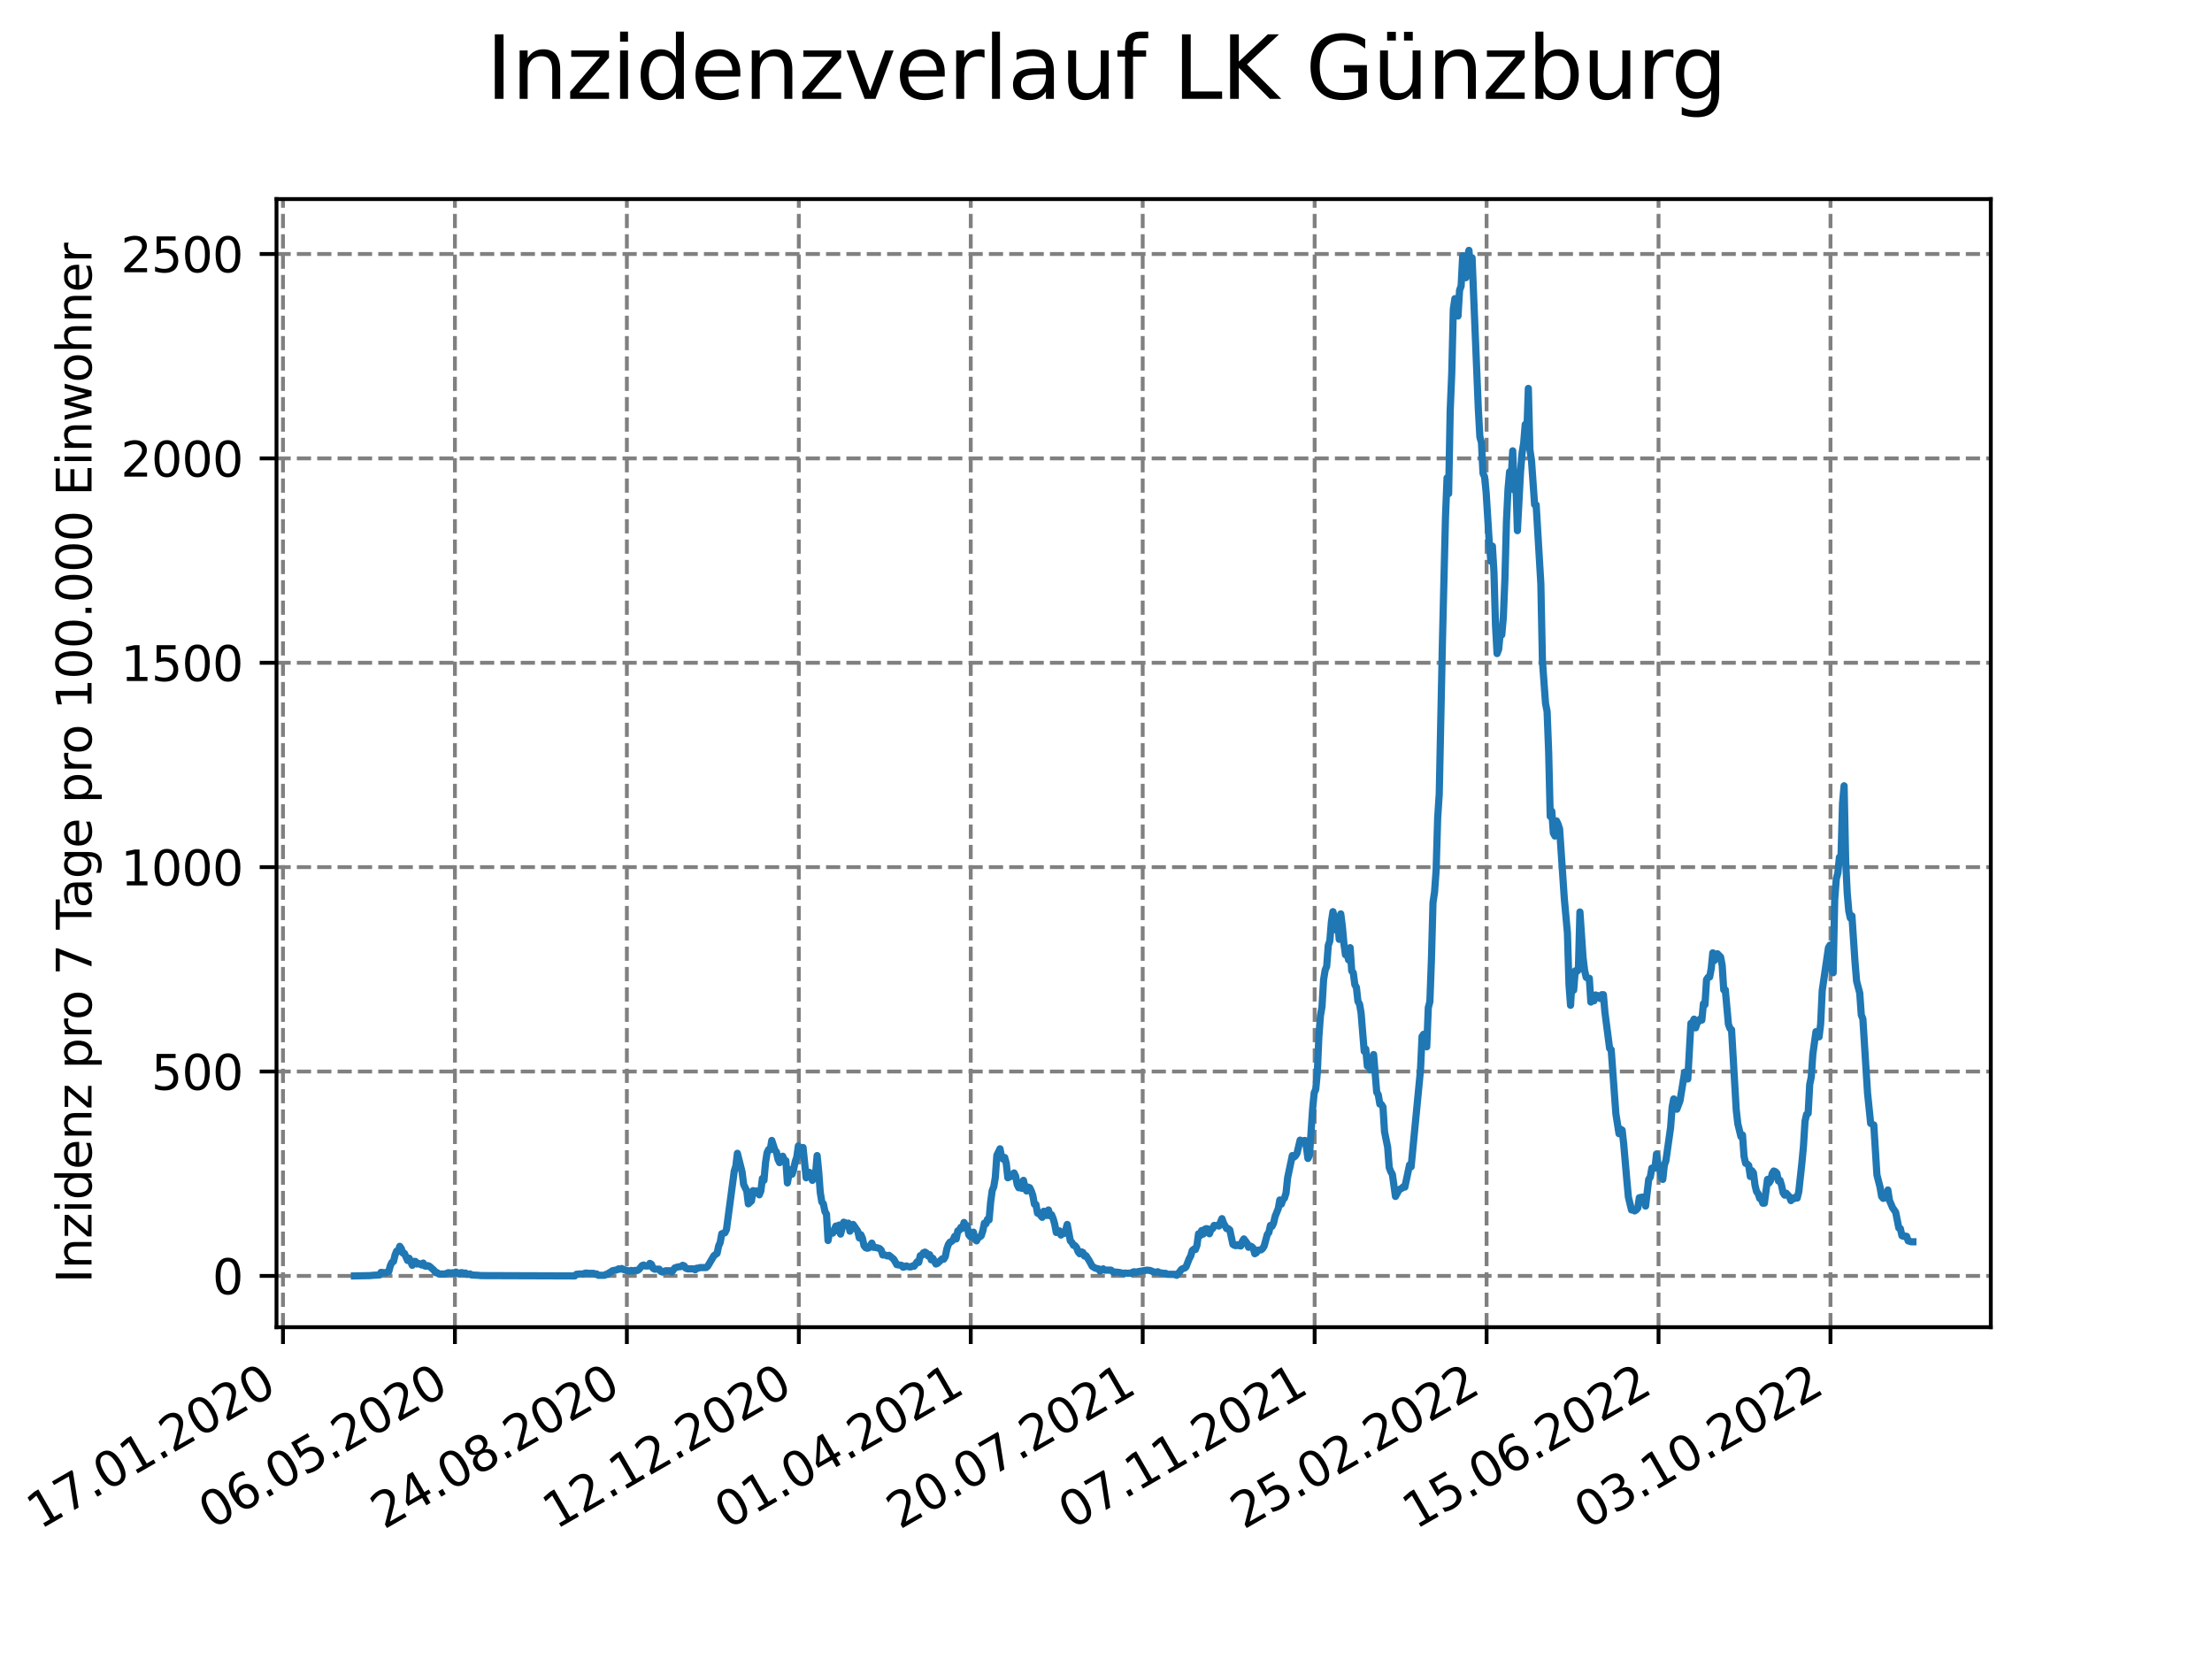 <?xml version="1.0" encoding="utf-8" standalone="no"?>
<!DOCTYPE svg PUBLIC "-//W3C//DTD SVG 1.1//EN"
  "http://www.w3.org/Graphics/SVG/1.1/DTD/svg11.dtd">
<svg xmlns:xlink="http://www.w3.org/1999/xlink" width="460.8pt" height="345.6pt" viewBox="0 0 460.8 345.6" xmlns="http://www.w3.org/2000/svg" version="1.1">
 <defs>
  <style type="text/css">*{stroke-linejoin: round; stroke-linecap: butt}</style>
 </defs>
 <g id="figure_1">
  <g id="patch_1">
   <path d="M 0 345.6 
L 460.8 345.6 
L 460.8 0 
L 0 0 
z
" style="fill: #ffffff"/>
  </g>
  <g id="axes_1">
   <g id="patch_2">
    <path d="M 57.6 276.48 
L 414.72 276.48 
L 414.72 41.472 
L 57.6 41.472 
z
" style="fill: #ffffff"/>
   </g>
   <g id="matplotlib.axis_1">
    <g id="xtick_1">
     <g id="line2d_1">
      <path d="M 58.949 276.48 
L 58.949 41.472 
" clip-path="url(#p189d5bb716)" style="fill: none; stroke-dasharray: 2.96,1.28; stroke-dashoffset: 0; stroke: #808080; stroke-width: 0.8"/>
     </g>
     <g id="line2d_2">
      <defs>
       <path id="mabb076b94f" d="M 0 0 
L 0 3.5 
" style="stroke: #000000; stroke-width: 0.8"/>
      </defs>
      <g>
       <use xlink:href="#mabb076b94f" x="58.949" y="276.48" style="stroke: #000000; stroke-width: 0.8"/>
      </g>
     </g>
     <g id="text_1">
      <!-- 17.01.2020 -->
      <g transform="translate(8.323 318.689) rotate(-30) scale(0.1 -0.1)">
       <defs>
        <path id="DejaVuSans-31" d="M 794 531 
L 1825 531 
L 1825 4091 
L 703 3866 
L 703 4441 
L 1819 4666 
L 2450 4666 
L 2450 531 
L 3481 531 
L 3481 0 
L 794 0 
L 794 531 
z
" transform="scale(0.016)"/>
        <path id="DejaVuSans-37" d="M 525 4666 
L 3525 4666 
L 3525 4397 
L 1831 0 
L 1172 0 
L 2766 4134 
L 525 4134 
L 525 4666 
z
" transform="scale(0.016)"/>
        <path id="DejaVuSans-2e" d="M 684 794 
L 1344 794 
L 1344 0 
L 684 0 
L 684 794 
z
" transform="scale(0.016)"/>
        <path id="DejaVuSans-30" d="M 2034 4250 
Q 1547 4250 1301 3770 
Q 1056 3291 1056 2328 
Q 1056 1369 1301 889 
Q 1547 409 2034 409 
Q 2525 409 2770 889 
Q 3016 1369 3016 2328 
Q 3016 3291 2770 3770 
Q 2525 4250 2034 4250 
z
M 2034 4750 
Q 2819 4750 3233 4129 
Q 3647 3509 3647 2328 
Q 3647 1150 3233 529 
Q 2819 -91 2034 -91 
Q 1250 -91 836 529 
Q 422 1150 422 2328 
Q 422 3509 836 4129 
Q 1250 4750 2034 4750 
z
" transform="scale(0.016)"/>
        <path id="DejaVuSans-32" d="M 1228 531 
L 3431 531 
L 3431 0 
L 469 0 
L 469 531 
Q 828 903 1448 1529 
Q 2069 2156 2228 2338 
Q 2531 2678 2651 2914 
Q 2772 3150 2772 3378 
Q 2772 3750 2511 3984 
Q 2250 4219 1831 4219 
Q 1534 4219 1204 4116 
Q 875 4013 500 3803 
L 500 4441 
Q 881 4594 1212 4672 
Q 1544 4750 1819 4750 
Q 2544 4750 2975 4387 
Q 3406 4025 3406 3419 
Q 3406 3131 3298 2873 
Q 3191 2616 2906 2266 
Q 2828 2175 2409 1742 
Q 1991 1309 1228 531 
z
" transform="scale(0.016)"/>
       </defs>
       <use xlink:href="#DejaVuSans-31"/>
       <use xlink:href="#DejaVuSans-37" x="63.623"/>
       <use xlink:href="#DejaVuSans-2e" x="127.246"/>
       <use xlink:href="#DejaVuSans-30" x="159.033"/>
       <use xlink:href="#DejaVuSans-31" x="222.656"/>
       <use xlink:href="#DejaVuSans-2e" x="286.279"/>
       <use xlink:href="#DejaVuSans-32" x="318.066"/>
       <use xlink:href="#DejaVuSans-30" x="381.689"/>
       <use xlink:href="#DejaVuSans-32" x="445.312"/>
       <use xlink:href="#DejaVuSans-30" x="508.936"/>
      </g>
     </g>
    </g>
    <g id="xtick_2">
     <g id="line2d_3">
      <path d="M 94.768 276.48 
L 94.768 41.472 
" clip-path="url(#p189d5bb716)" style="fill: none; stroke-dasharray: 2.96,1.28; stroke-dashoffset: 0; stroke: #808080; stroke-width: 0.8"/>
     </g>
     <g id="line2d_4">
      <g>
       <use xlink:href="#mabb076b94f" x="94.768" y="276.48" style="stroke: #000000; stroke-width: 0.8"/>
      </g>
     </g>
     <g id="text_2">
      <!-- 06.05.2020 -->
      <g transform="translate(44.143 318.689) rotate(-30) scale(0.1 -0.1)">
       <defs>
        <path id="DejaVuSans-36" d="M 2113 2584 
Q 1688 2584 1439 2293 
Q 1191 2003 1191 1497 
Q 1191 994 1439 701 
Q 1688 409 2113 409 
Q 2538 409 2786 701 
Q 3034 994 3034 1497 
Q 3034 2003 2786 2293 
Q 2538 2584 2113 2584 
z
M 3366 4563 
L 3366 3988 
Q 3128 4100 2886 4159 
Q 2644 4219 2406 4219 
Q 1781 4219 1451 3797 
Q 1122 3375 1075 2522 
Q 1259 2794 1537 2939 
Q 1816 3084 2150 3084 
Q 2853 3084 3261 2657 
Q 3669 2231 3669 1497 
Q 3669 778 3244 343 
Q 2819 -91 2113 -91 
Q 1303 -91 875 529 
Q 447 1150 447 2328 
Q 447 3434 972 4092 
Q 1497 4750 2381 4750 
Q 2619 4750 2861 4703 
Q 3103 4656 3366 4563 
z
" transform="scale(0.016)"/>
        <path id="DejaVuSans-35" d="M 691 4666 
L 3169 4666 
L 3169 4134 
L 1269 4134 
L 1269 2991 
Q 1406 3038 1543 3061 
Q 1681 3084 1819 3084 
Q 2600 3084 3056 2656 
Q 3513 2228 3513 1497 
Q 3513 744 3044 326 
Q 2575 -91 1722 -91 
Q 1428 -91 1123 -41 
Q 819 9 494 109 
L 494 744 
Q 775 591 1075 516 
Q 1375 441 1709 441 
Q 2250 441 2565 725 
Q 2881 1009 2881 1497 
Q 2881 1984 2565 2268 
Q 2250 2553 1709 2553 
Q 1456 2553 1204 2497 
Q 953 2441 691 2322 
L 691 4666 
z
" transform="scale(0.016)"/>
       </defs>
       <use xlink:href="#DejaVuSans-30"/>
       <use xlink:href="#DejaVuSans-36" x="63.623"/>
       <use xlink:href="#DejaVuSans-2e" x="127.246"/>
       <use xlink:href="#DejaVuSans-30" x="159.033"/>
       <use xlink:href="#DejaVuSans-35" x="222.656"/>
       <use xlink:href="#DejaVuSans-2e" x="286.279"/>
       <use xlink:href="#DejaVuSans-32" x="318.066"/>
       <use xlink:href="#DejaVuSans-30" x="381.689"/>
       <use xlink:href="#DejaVuSans-32" x="445.312"/>
       <use xlink:href="#DejaVuSans-30" x="508.936"/>
      </g>
     </g>
    </g>
    <g id="xtick_3">
     <g id="line2d_5">
      <path d="M 130.588 276.48 
L 130.588 41.472 
" clip-path="url(#p189d5bb716)" style="fill: none; stroke-dasharray: 2.96,1.28; stroke-dashoffset: 0; stroke: #808080; stroke-width: 0.8"/>
     </g>
     <g id="line2d_6">
      <g>
       <use xlink:href="#mabb076b94f" x="130.588" y="276.48" style="stroke: #000000; stroke-width: 0.8"/>
      </g>
     </g>
     <g id="text_3">
      <!-- 24.08.2020 -->
      <g transform="translate(79.962 318.689) rotate(-30) scale(0.1 -0.1)">
       <defs>
        <path id="DejaVuSans-34" d="M 2419 4116 
L 825 1625 
L 2419 1625 
L 2419 4116 
z
M 2253 4666 
L 3047 4666 
L 3047 1625 
L 3713 1625 
L 3713 1100 
L 3047 1100 
L 3047 0 
L 2419 0 
L 2419 1100 
L 313 1100 
L 313 1709 
L 2253 4666 
z
" transform="scale(0.016)"/>
        <path id="DejaVuSans-38" d="M 2034 2216 
Q 1584 2216 1326 1975 
Q 1069 1734 1069 1313 
Q 1069 891 1326 650 
Q 1584 409 2034 409 
Q 2484 409 2743 651 
Q 3003 894 3003 1313 
Q 3003 1734 2745 1975 
Q 2488 2216 2034 2216 
z
M 1403 2484 
Q 997 2584 770 2862 
Q 544 3141 544 3541 
Q 544 4100 942 4425 
Q 1341 4750 2034 4750 
Q 2731 4750 3128 4425 
Q 3525 4100 3525 3541 
Q 3525 3141 3298 2862 
Q 3072 2584 2669 2484 
Q 3125 2378 3379 2068 
Q 3634 1759 3634 1313 
Q 3634 634 3220 271 
Q 2806 -91 2034 -91 
Q 1263 -91 848 271 
Q 434 634 434 1313 
Q 434 1759 690 2068 
Q 947 2378 1403 2484 
z
M 1172 3481 
Q 1172 3119 1398 2916 
Q 1625 2713 2034 2713 
Q 2441 2713 2670 2916 
Q 2900 3119 2900 3481 
Q 2900 3844 2670 4047 
Q 2441 4250 2034 4250 
Q 1625 4250 1398 4047 
Q 1172 3844 1172 3481 
z
" transform="scale(0.016)"/>
       </defs>
       <use xlink:href="#DejaVuSans-32"/>
       <use xlink:href="#DejaVuSans-34" x="63.623"/>
       <use xlink:href="#DejaVuSans-2e" x="127.246"/>
       <use xlink:href="#DejaVuSans-30" x="159.033"/>
       <use xlink:href="#DejaVuSans-38" x="222.656"/>
       <use xlink:href="#DejaVuSans-2e" x="286.279"/>
       <use xlink:href="#DejaVuSans-32" x="318.066"/>
       <use xlink:href="#DejaVuSans-30" x="381.689"/>
       <use xlink:href="#DejaVuSans-32" x="445.312"/>
       <use xlink:href="#DejaVuSans-30" x="508.936"/>
      </g>
     </g>
    </g>
    <g id="xtick_4">
     <g id="line2d_7">
      <path d="M 166.407 276.48 
L 166.407 41.472 
" clip-path="url(#p189d5bb716)" style="fill: none; stroke-dasharray: 2.96,1.28; stroke-dashoffset: 0; stroke: #808080; stroke-width: 0.8"/>
     </g>
     <g id="line2d_8">
      <g>
       <use xlink:href="#mabb076b94f" x="166.407" y="276.48" style="stroke: #000000; stroke-width: 0.8"/>
      </g>
     </g>
     <g id="text_4">
      <!-- 12.12.2020 -->
      <g transform="translate(115.782 318.689) rotate(-30) scale(0.1 -0.1)">
       <use xlink:href="#DejaVuSans-31"/>
       <use xlink:href="#DejaVuSans-32" x="63.623"/>
       <use xlink:href="#DejaVuSans-2e" x="127.246"/>
       <use xlink:href="#DejaVuSans-31" x="159.033"/>
       <use xlink:href="#DejaVuSans-32" x="222.656"/>
       <use xlink:href="#DejaVuSans-2e" x="286.279"/>
       <use xlink:href="#DejaVuSans-32" x="318.066"/>
       <use xlink:href="#DejaVuSans-30" x="381.689"/>
       <use xlink:href="#DejaVuSans-32" x="445.312"/>
       <use xlink:href="#DejaVuSans-30" x="508.936"/>
      </g>
     </g>
    </g>
    <g id="xtick_5">
     <g id="line2d_9">
      <path d="M 202.226 276.48 
L 202.226 41.472 
" clip-path="url(#p189d5bb716)" style="fill: none; stroke-dasharray: 2.96,1.28; stroke-dashoffset: 0; stroke: #808080; stroke-width: 0.8"/>
     </g>
     <g id="line2d_10">
      <g>
       <use xlink:href="#mabb076b94f" x="202.226" y="276.48" style="stroke: #000000; stroke-width: 0.8"/>
      </g>
     </g>
     <g id="text_5">
      <!-- 01.04.2021 -->
      <g transform="translate(151.601 318.689) rotate(-30) scale(0.1 -0.1)">
       <use xlink:href="#DejaVuSans-30"/>
       <use xlink:href="#DejaVuSans-31" x="63.623"/>
       <use xlink:href="#DejaVuSans-2e" x="127.246"/>
       <use xlink:href="#DejaVuSans-30" x="159.033"/>
       <use xlink:href="#DejaVuSans-34" x="222.656"/>
       <use xlink:href="#DejaVuSans-2e" x="286.279"/>
       <use xlink:href="#DejaVuSans-32" x="318.066"/>
       <use xlink:href="#DejaVuSans-30" x="381.689"/>
       <use xlink:href="#DejaVuSans-32" x="445.312"/>
       <use xlink:href="#DejaVuSans-31" x="508.936"/>
      </g>
     </g>
    </g>
    <g id="xtick_6">
     <g id="line2d_11">
      <path d="M 238.046 276.48 
L 238.046 41.472 
" clip-path="url(#p189d5bb716)" style="fill: none; stroke-dasharray: 2.96,1.28; stroke-dashoffset: 0; stroke: #808080; stroke-width: 0.8"/>
     </g>
     <g id="line2d_12">
      <g>
       <use xlink:href="#mabb076b94f" x="238.046" y="276.48" style="stroke: #000000; stroke-width: 0.8"/>
      </g>
     </g>
     <g id="text_6">
      <!-- 20.07.2021 -->
      <g transform="translate(187.421 318.689) rotate(-30) scale(0.1 -0.1)">
       <use xlink:href="#DejaVuSans-32"/>
       <use xlink:href="#DejaVuSans-30" x="63.623"/>
       <use xlink:href="#DejaVuSans-2e" x="127.246"/>
       <use xlink:href="#DejaVuSans-30" x="159.033"/>
       <use xlink:href="#DejaVuSans-37" x="222.656"/>
       <use xlink:href="#DejaVuSans-2e" x="286.279"/>
       <use xlink:href="#DejaVuSans-32" x="318.066"/>
       <use xlink:href="#DejaVuSans-30" x="381.689"/>
       <use xlink:href="#DejaVuSans-32" x="445.312"/>
       <use xlink:href="#DejaVuSans-31" x="508.936"/>
      </g>
     </g>
    </g>
    <g id="xtick_7">
     <g id="line2d_13">
      <path d="M 273.865 276.48 
L 273.865 41.472 
" clip-path="url(#p189d5bb716)" style="fill: none; stroke-dasharray: 2.96,1.28; stroke-dashoffset: 0; stroke: #808080; stroke-width: 0.8"/>
     </g>
     <g id="line2d_14">
      <g>
       <use xlink:href="#mabb076b94f" x="273.865" y="276.48" style="stroke: #000000; stroke-width: 0.8"/>
      </g>
     </g>
     <g id="text_7">
      <!-- 07.11.2021 -->
      <g transform="translate(223.24 318.689) rotate(-30) scale(0.1 -0.1)">
       <use xlink:href="#DejaVuSans-30"/>
       <use xlink:href="#DejaVuSans-37" x="63.623"/>
       <use xlink:href="#DejaVuSans-2e" x="127.246"/>
       <use xlink:href="#DejaVuSans-31" x="159.033"/>
       <use xlink:href="#DejaVuSans-31" x="222.656"/>
       <use xlink:href="#DejaVuSans-2e" x="286.279"/>
       <use xlink:href="#DejaVuSans-32" x="318.066"/>
       <use xlink:href="#DejaVuSans-30" x="381.689"/>
       <use xlink:href="#DejaVuSans-32" x="445.312"/>
       <use xlink:href="#DejaVuSans-31" x="508.936"/>
      </g>
     </g>
    </g>
    <g id="xtick_8">
     <g id="line2d_15">
      <path d="M 309.685 276.48 
L 309.685 41.472 
" clip-path="url(#p189d5bb716)" style="fill: none; stroke-dasharray: 2.96,1.28; stroke-dashoffset: 0; stroke: #808080; stroke-width: 0.8"/>
     </g>
     <g id="line2d_16">
      <g>
       <use xlink:href="#mabb076b94f" x="309.685" y="276.48" style="stroke: #000000; stroke-width: 0.8"/>
      </g>
     </g>
     <g id="text_8">
      <!-- 25.02.2022 -->
      <g transform="translate(259.06 318.689) rotate(-30) scale(0.1 -0.1)">
       <use xlink:href="#DejaVuSans-32"/>
       <use xlink:href="#DejaVuSans-35" x="63.623"/>
       <use xlink:href="#DejaVuSans-2e" x="127.246"/>
       <use xlink:href="#DejaVuSans-30" x="159.033"/>
       <use xlink:href="#DejaVuSans-32" x="222.656"/>
       <use xlink:href="#DejaVuSans-2e" x="286.279"/>
       <use xlink:href="#DejaVuSans-32" x="318.066"/>
       <use xlink:href="#DejaVuSans-30" x="381.689"/>
       <use xlink:href="#DejaVuSans-32" x="445.312"/>
       <use xlink:href="#DejaVuSans-32" x="508.936"/>
      </g>
     </g>
    </g>
    <g id="xtick_9">
     <g id="line2d_17">
      <path d="M 345.504 276.48 
L 345.504 41.472 
" clip-path="url(#p189d5bb716)" style="fill: none; stroke-dasharray: 2.96,1.28; stroke-dashoffset: 0; stroke: #808080; stroke-width: 0.8"/>
     </g>
     <g id="line2d_18">
      <g>
       <use xlink:href="#mabb076b94f" x="345.504" y="276.48" style="stroke: #000000; stroke-width: 0.8"/>
      </g>
     </g>
     <g id="text_9">
      <!-- 15.06.2022 -->
      <g transform="translate(294.879 318.689) rotate(-30) scale(0.1 -0.1)">
       <use xlink:href="#DejaVuSans-31"/>
       <use xlink:href="#DejaVuSans-35" x="63.623"/>
       <use xlink:href="#DejaVuSans-2e" x="127.246"/>
       <use xlink:href="#DejaVuSans-30" x="159.033"/>
       <use xlink:href="#DejaVuSans-36" x="222.656"/>
       <use xlink:href="#DejaVuSans-2e" x="286.279"/>
       <use xlink:href="#DejaVuSans-32" x="318.066"/>
       <use xlink:href="#DejaVuSans-30" x="381.689"/>
       <use xlink:href="#DejaVuSans-32" x="445.312"/>
       <use xlink:href="#DejaVuSans-32" x="508.936"/>
      </g>
     </g>
    </g>
    <g id="xtick_10">
     <g id="line2d_19">
      <path d="M 381.324 276.48 
L 381.324 41.472 
" clip-path="url(#p189d5bb716)" style="fill: none; stroke-dasharray: 2.96,1.28; stroke-dashoffset: 0; stroke: #808080; stroke-width: 0.8"/>
     </g>
     <g id="line2d_20">
      <g>
       <use xlink:href="#mabb076b94f" x="381.324" y="276.48" style="stroke: #000000; stroke-width: 0.8"/>
      </g>
     </g>
     <g id="text_10">
      <!-- 03.10.2022 -->
      <g transform="translate(330.699 318.689) rotate(-30) scale(0.1 -0.1)">
       <defs>
        <path id="DejaVuSans-33" d="M 2597 2516 
Q 3050 2419 3304 2112 
Q 3559 1806 3559 1356 
Q 3559 666 3084 287 
Q 2609 -91 1734 -91 
Q 1441 -91 1130 -33 
Q 819 25 488 141 
L 488 750 
Q 750 597 1062 519 
Q 1375 441 1716 441 
Q 2309 441 2620 675 
Q 2931 909 2931 1356 
Q 2931 1769 2642 2001 
Q 2353 2234 1838 2234 
L 1294 2234 
L 1294 2753 
L 1863 2753 
Q 2328 2753 2575 2939 
Q 2822 3125 2822 3475 
Q 2822 3834 2567 4026 
Q 2313 4219 1838 4219 
Q 1578 4219 1281 4162 
Q 984 4106 628 3988 
L 628 4550 
Q 988 4650 1302 4700 
Q 1616 4750 1894 4750 
Q 2613 4750 3031 4423 
Q 3450 4097 3450 3541 
Q 3450 3153 3228 2886 
Q 3006 2619 2597 2516 
z
" transform="scale(0.016)"/>
       </defs>
       <use xlink:href="#DejaVuSans-30"/>
       <use xlink:href="#DejaVuSans-33" x="63.623"/>
       <use xlink:href="#DejaVuSans-2e" x="127.246"/>
       <use xlink:href="#DejaVuSans-31" x="159.033"/>
       <use xlink:href="#DejaVuSans-30" x="222.656"/>
       <use xlink:href="#DejaVuSans-2e" x="286.279"/>
       <use xlink:href="#DejaVuSans-32" x="318.066"/>
       <use xlink:href="#DejaVuSans-30" x="381.689"/>
       <use xlink:href="#DejaVuSans-32" x="445.312"/>
       <use xlink:href="#DejaVuSans-32" x="508.936"/>
      </g>
     </g>
    </g>
   </g>
   <g id="matplotlib.axis_2">
    <g id="ytick_1">
     <g id="line2d_21">
      <path d="M 57.6 265.798 
L 414.72 265.798 
" clip-path="url(#p189d5bb716)" style="fill: none; stroke-dasharray: 2.96,1.28; stroke-dashoffset: 0; stroke: #808080; stroke-width: 0.8"/>
     </g>
     <g id="line2d_22">
      <defs>
       <path id="m9d2ba93e1c" d="M 0 0 
L -3.5 0 
" style="stroke: #000000; stroke-width: 0.8"/>
      </defs>
      <g>
       <use xlink:href="#m9d2ba93e1c" x="57.6" y="265.798" style="stroke: #000000; stroke-width: 0.8"/>
      </g>
     </g>
     <g id="text_11">
      <!-- 0 -->
      <g transform="translate(44.237 269.597) scale(0.1 -0.1)">
       <use xlink:href="#DejaVuSans-30"/>
      </g>
     </g>
    </g>
    <g id="ytick_2">
     <g id="line2d_23">
      <path d="M 57.6 223.221 
L 414.72 223.221 
" clip-path="url(#p189d5bb716)" style="fill: none; stroke-dasharray: 2.96,1.28; stroke-dashoffset: 0; stroke: #808080; stroke-width: 0.8"/>
     </g>
     <g id="line2d_24">
      <g>
       <use xlink:href="#m9d2ba93e1c" x="57.6" y="223.221" style="stroke: #000000; stroke-width: 0.8"/>
      </g>
     </g>
     <g id="text_12">
      <!-- 500 -->
      <g transform="translate(31.512 227.02) scale(0.1 -0.1)">
       <use xlink:href="#DejaVuSans-35"/>
       <use xlink:href="#DejaVuSans-30" x="63.623"/>
       <use xlink:href="#DejaVuSans-30" x="127.246"/>
      </g>
     </g>
    </g>
    <g id="ytick_3">
     <g id="line2d_25">
      <path d="M 57.6 180.644 
L 414.72 180.644 
" clip-path="url(#p189d5bb716)" style="fill: none; stroke-dasharray: 2.96,1.28; stroke-dashoffset: 0; stroke: #808080; stroke-width: 0.8"/>
     </g>
     <g id="line2d_26">
      <g>
       <use xlink:href="#m9d2ba93e1c" x="57.6" y="180.644" style="stroke: #000000; stroke-width: 0.8"/>
      </g>
     </g>
     <g id="text_13">
      <!-- 1000 -->
      <g transform="translate(25.15 184.443) scale(0.1 -0.1)">
       <use xlink:href="#DejaVuSans-31"/>
       <use xlink:href="#DejaVuSans-30" x="63.623"/>
       <use xlink:href="#DejaVuSans-30" x="127.246"/>
       <use xlink:href="#DejaVuSans-30" x="190.869"/>
      </g>
     </g>
    </g>
    <g id="ytick_4">
     <g id="line2d_27">
      <path d="M 57.6 138.067 
L 414.72 138.067 
" clip-path="url(#p189d5bb716)" style="fill: none; stroke-dasharray: 2.96,1.28; stroke-dashoffset: 0; stroke: #808080; stroke-width: 0.8"/>
     </g>
     <g id="line2d_28">
      <g>
       <use xlink:href="#m9d2ba93e1c" x="57.6" y="138.067" style="stroke: #000000; stroke-width: 0.8"/>
      </g>
     </g>
     <g id="text_14">
      <!-- 1500 -->
      <g transform="translate(25.15 141.866) scale(0.1 -0.1)">
       <use xlink:href="#DejaVuSans-31"/>
       <use xlink:href="#DejaVuSans-35" x="63.623"/>
       <use xlink:href="#DejaVuSans-30" x="127.246"/>
       <use xlink:href="#DejaVuSans-30" x="190.869"/>
      </g>
     </g>
    </g>
    <g id="ytick_5">
     <g id="line2d_29">
      <path d="M 57.6 95.49 
L 414.72 95.49 
" clip-path="url(#p189d5bb716)" style="fill: none; stroke-dasharray: 2.96,1.28; stroke-dashoffset: 0; stroke: #808080; stroke-width: 0.8"/>
     </g>
     <g id="line2d_30">
      <g>
       <use xlink:href="#m9d2ba93e1c" x="57.6" y="95.49" style="stroke: #000000; stroke-width: 0.8"/>
      </g>
     </g>
     <g id="text_15">
      <!-- 2000 -->
      <g transform="translate(25.15 99.289) scale(0.1 -0.1)">
       <use xlink:href="#DejaVuSans-32"/>
       <use xlink:href="#DejaVuSans-30" x="63.623"/>
       <use xlink:href="#DejaVuSans-30" x="127.246"/>
       <use xlink:href="#DejaVuSans-30" x="190.869"/>
      </g>
     </g>
    </g>
    <g id="ytick_6">
     <g id="line2d_31">
      <path d="M 57.6 52.913 
L 414.72 52.913 
" clip-path="url(#p189d5bb716)" style="fill: none; stroke-dasharray: 2.96,1.28; stroke-dashoffset: 0; stroke: #808080; stroke-width: 0.8"/>
     </g>
     <g id="line2d_32">
      <g>
       <use xlink:href="#m9d2ba93e1c" x="57.6" y="52.913" style="stroke: #000000; stroke-width: 0.8"/>
      </g>
     </g>
     <g id="text_16">
      <!-- 2500 -->
      <g transform="translate(25.15 56.713) scale(0.1 -0.1)">
       <use xlink:href="#DejaVuSans-32"/>
       <use xlink:href="#DejaVuSans-35" x="63.623"/>
       <use xlink:href="#DejaVuSans-30" x="127.246"/>
       <use xlink:href="#DejaVuSans-30" x="190.869"/>
      </g>
     </g>
    </g>
    <g id="text_17">
     <!-- Inzidenz pro 7 Tage pro 100.000 Einwohner -->
     <g transform="translate(19.07 267.301) rotate(-90) scale(0.1 -0.1)">
      <defs>
       <path id="DejaVuSans-49" d="M 628 4666 
L 1259 4666 
L 1259 0 
L 628 0 
L 628 4666 
z
" transform="scale(0.016)"/>
       <path id="DejaVuSans-6e" d="M 3513 2113 
L 3513 0 
L 2938 0 
L 2938 2094 
Q 2938 2591 2744 2837 
Q 2550 3084 2163 3084 
Q 1697 3084 1428 2787 
Q 1159 2491 1159 1978 
L 1159 0 
L 581 0 
L 581 3500 
L 1159 3500 
L 1159 2956 
Q 1366 3272 1645 3428 
Q 1925 3584 2291 3584 
Q 2894 3584 3203 3211 
Q 3513 2838 3513 2113 
z
" transform="scale(0.016)"/>
       <path id="DejaVuSans-7a" d="M 353 3500 
L 3084 3500 
L 3084 2975 
L 922 459 
L 3084 459 
L 3084 0 
L 275 0 
L 275 525 
L 2438 3041 
L 353 3041 
L 353 3500 
z
" transform="scale(0.016)"/>
       <path id="DejaVuSans-69" d="M 603 3500 
L 1178 3500 
L 1178 0 
L 603 0 
L 603 3500 
z
M 603 4863 
L 1178 4863 
L 1178 4134 
L 603 4134 
L 603 4863 
z
" transform="scale(0.016)"/>
       <path id="DejaVuSans-64" d="M 2906 2969 
L 2906 4863 
L 3481 4863 
L 3481 0 
L 2906 0 
L 2906 525 
Q 2725 213 2448 61 
Q 2172 -91 1784 -91 
Q 1150 -91 751 415 
Q 353 922 353 1747 
Q 353 2572 751 3078 
Q 1150 3584 1784 3584 
Q 2172 3584 2448 3432 
Q 2725 3281 2906 2969 
z
M 947 1747 
Q 947 1113 1208 752 
Q 1469 391 1925 391 
Q 2381 391 2643 752 
Q 2906 1113 2906 1747 
Q 2906 2381 2643 2742 
Q 2381 3103 1925 3103 
Q 1469 3103 1208 2742 
Q 947 2381 947 1747 
z
" transform="scale(0.016)"/>
       <path id="DejaVuSans-65" d="M 3597 1894 
L 3597 1613 
L 953 1613 
Q 991 1019 1311 708 
Q 1631 397 2203 397 
Q 2534 397 2845 478 
Q 3156 559 3463 722 
L 3463 178 
Q 3153 47 2828 -22 
Q 2503 -91 2169 -91 
Q 1331 -91 842 396 
Q 353 884 353 1716 
Q 353 2575 817 3079 
Q 1281 3584 2069 3584 
Q 2775 3584 3186 3129 
Q 3597 2675 3597 1894 
z
M 3022 2063 
Q 3016 2534 2758 2815 
Q 2500 3097 2075 3097 
Q 1594 3097 1305 2825 
Q 1016 2553 972 2059 
L 3022 2063 
z
" transform="scale(0.016)"/>
       <path id="DejaVuSans-20" transform="scale(0.016)"/>
       <path id="DejaVuSans-70" d="M 1159 525 
L 1159 -1331 
L 581 -1331 
L 581 3500 
L 1159 3500 
L 1159 2969 
Q 1341 3281 1617 3432 
Q 1894 3584 2278 3584 
Q 2916 3584 3314 3078 
Q 3713 2572 3713 1747 
Q 3713 922 3314 415 
Q 2916 -91 2278 -91 
Q 1894 -91 1617 61 
Q 1341 213 1159 525 
z
M 3116 1747 
Q 3116 2381 2855 2742 
Q 2594 3103 2138 3103 
Q 1681 3103 1420 2742 
Q 1159 2381 1159 1747 
Q 1159 1113 1420 752 
Q 1681 391 2138 391 
Q 2594 391 2855 752 
Q 3116 1113 3116 1747 
z
" transform="scale(0.016)"/>
       <path id="DejaVuSans-72" d="M 2631 2963 
Q 2534 3019 2420 3045 
Q 2306 3072 2169 3072 
Q 1681 3072 1420 2755 
Q 1159 2438 1159 1844 
L 1159 0 
L 581 0 
L 581 3500 
L 1159 3500 
L 1159 2956 
Q 1341 3275 1631 3429 
Q 1922 3584 2338 3584 
Q 2397 3584 2469 3576 
Q 2541 3569 2628 3553 
L 2631 2963 
z
" transform="scale(0.016)"/>
       <path id="DejaVuSans-6f" d="M 1959 3097 
Q 1497 3097 1228 2736 
Q 959 2375 959 1747 
Q 959 1119 1226 758 
Q 1494 397 1959 397 
Q 2419 397 2687 759 
Q 2956 1122 2956 1747 
Q 2956 2369 2687 2733 
Q 2419 3097 1959 3097 
z
M 1959 3584 
Q 2709 3584 3137 3096 
Q 3566 2609 3566 1747 
Q 3566 888 3137 398 
Q 2709 -91 1959 -91 
Q 1206 -91 779 398 
Q 353 888 353 1747 
Q 353 2609 779 3096 
Q 1206 3584 1959 3584 
z
" transform="scale(0.016)"/>
       <path id="DejaVuSans-54" d="M -19 4666 
L 3928 4666 
L 3928 4134 
L 2272 4134 
L 2272 0 
L 1638 0 
L 1638 4134 
L -19 4134 
L -19 4666 
z
" transform="scale(0.016)"/>
       <path id="DejaVuSans-61" d="M 2194 1759 
Q 1497 1759 1228 1600 
Q 959 1441 959 1056 
Q 959 750 1161 570 
Q 1363 391 1709 391 
Q 2188 391 2477 730 
Q 2766 1069 2766 1631 
L 2766 1759 
L 2194 1759 
z
M 3341 1997 
L 3341 0 
L 2766 0 
L 2766 531 
Q 2569 213 2275 61 
Q 1981 -91 1556 -91 
Q 1019 -91 701 211 
Q 384 513 384 1019 
Q 384 1609 779 1909 
Q 1175 2209 1959 2209 
L 2766 2209 
L 2766 2266 
Q 2766 2663 2505 2880 
Q 2244 3097 1772 3097 
Q 1472 3097 1187 3025 
Q 903 2953 641 2809 
L 641 3341 
Q 956 3463 1253 3523 
Q 1550 3584 1831 3584 
Q 2591 3584 2966 3190 
Q 3341 2797 3341 1997 
z
" transform="scale(0.016)"/>
       <path id="DejaVuSans-67" d="M 2906 1791 
Q 2906 2416 2648 2759 
Q 2391 3103 1925 3103 
Q 1463 3103 1205 2759 
Q 947 2416 947 1791 
Q 947 1169 1205 825 
Q 1463 481 1925 481 
Q 2391 481 2648 825 
Q 2906 1169 2906 1791 
z
M 3481 434 
Q 3481 -459 3084 -895 
Q 2688 -1331 1869 -1331 
Q 1566 -1331 1297 -1286 
Q 1028 -1241 775 -1147 
L 775 -588 
Q 1028 -725 1275 -790 
Q 1522 -856 1778 -856 
Q 2344 -856 2625 -561 
Q 2906 -266 2906 331 
L 2906 616 
Q 2728 306 2450 153 
Q 2172 0 1784 0 
Q 1141 0 747 490 
Q 353 981 353 1791 
Q 353 2603 747 3093 
Q 1141 3584 1784 3584 
Q 2172 3584 2450 3431 
Q 2728 3278 2906 2969 
L 2906 3500 
L 3481 3500 
L 3481 434 
z
" transform="scale(0.016)"/>
       <path id="DejaVuSans-45" d="M 628 4666 
L 3578 4666 
L 3578 4134 
L 1259 4134 
L 1259 2753 
L 3481 2753 
L 3481 2222 
L 1259 2222 
L 1259 531 
L 3634 531 
L 3634 0 
L 628 0 
L 628 4666 
z
" transform="scale(0.016)"/>
       <path id="DejaVuSans-77" d="M 269 3500 
L 844 3500 
L 1563 769 
L 2278 3500 
L 2956 3500 
L 3675 769 
L 4391 3500 
L 4966 3500 
L 4050 0 
L 3372 0 
L 2619 2869 
L 1863 0 
L 1184 0 
L 269 3500 
z
" transform="scale(0.016)"/>
       <path id="DejaVuSans-68" d="M 3513 2113 
L 3513 0 
L 2938 0 
L 2938 2094 
Q 2938 2591 2744 2837 
Q 2550 3084 2163 3084 
Q 1697 3084 1428 2787 
Q 1159 2491 1159 1978 
L 1159 0 
L 581 0 
L 581 4863 
L 1159 4863 
L 1159 2956 
Q 1366 3272 1645 3428 
Q 1925 3584 2291 3584 
Q 2894 3584 3203 3211 
Q 3513 2838 3513 2113 
z
" transform="scale(0.016)"/>
      </defs>
      <use xlink:href="#DejaVuSans-49"/>
      <use xlink:href="#DejaVuSans-6e" x="29.492"/>
      <use xlink:href="#DejaVuSans-7a" x="92.871"/>
      <use xlink:href="#DejaVuSans-69" x="145.361"/>
      <use xlink:href="#DejaVuSans-64" x="173.145"/>
      <use xlink:href="#DejaVuSans-65" x="236.621"/>
      <use xlink:href="#DejaVuSans-6e" x="298.145"/>
      <use xlink:href="#DejaVuSans-7a" x="361.523"/>
      <use xlink:href="#DejaVuSans-20" x="414.014"/>
      <use xlink:href="#DejaVuSans-70" x="445.801"/>
      <use xlink:href="#DejaVuSans-72" x="509.277"/>
      <use xlink:href="#DejaVuSans-6f" x="548.141"/>
      <use xlink:href="#DejaVuSans-20" x="609.322"/>
      <use xlink:href="#DejaVuSans-37" x="641.109"/>
      <use xlink:href="#DejaVuSans-20" x="704.732"/>
      <use xlink:href="#DejaVuSans-54" x="736.52"/>
      <use xlink:href="#DejaVuSans-61" x="781.104"/>
      <use xlink:href="#DejaVuSans-67" x="842.383"/>
      <use xlink:href="#DejaVuSans-65" x="905.859"/>
      <use xlink:href="#DejaVuSans-20" x="967.383"/>
      <use xlink:href="#DejaVuSans-70" x="999.17"/>
      <use xlink:href="#DejaVuSans-72" x="1062.646"/>
      <use xlink:href="#DejaVuSans-6f" x="1101.51"/>
      <use xlink:href="#DejaVuSans-20" x="1162.691"/>
      <use xlink:href="#DejaVuSans-31" x="1194.479"/>
      <use xlink:href="#DejaVuSans-30" x="1258.102"/>
      <use xlink:href="#DejaVuSans-30" x="1321.725"/>
      <use xlink:href="#DejaVuSans-2e" x="1385.348"/>
      <use xlink:href="#DejaVuSans-30" x="1417.135"/>
      <use xlink:href="#DejaVuSans-30" x="1480.758"/>
      <use xlink:href="#DejaVuSans-30" x="1544.381"/>
      <use xlink:href="#DejaVuSans-20" x="1608.004"/>
      <use xlink:href="#DejaVuSans-45" x="1639.791"/>
      <use xlink:href="#DejaVuSans-69" x="1702.975"/>
      <use xlink:href="#DejaVuSans-6e" x="1730.758"/>
      <use xlink:href="#DejaVuSans-77" x="1794.137"/>
      <use xlink:href="#DejaVuSans-6f" x="1875.924"/>
      <use xlink:href="#DejaVuSans-68" x="1937.105"/>
      <use xlink:href="#DejaVuSans-6e" x="2000.484"/>
      <use xlink:href="#DejaVuSans-65" x="2063.863"/>
      <use xlink:href="#DejaVuSans-72" x="2125.387"/>
     </g>
    </g>
   </g>
   <g id="line2d_33">
    <path d="M 73.833 265.798 
L 77.089 265.731 
L 77.74 265.664 
L 79.043 265.597 
L 79.368 265.06 
L 80.02 265.127 
L 80.345 265.127 
L 80.997 264.859 
L 81.322 263.653 
L 81.648 262.982 
L 81.974 262.781 
L 82.299 261.44 
L 82.625 260.636 
L 82.95 260.703 
L 83.276 259.631 
L 83.602 260.1 
L 83.927 261.038 
L 84.253 261.105 
L 84.904 262.58 
L 85.23 262.111 
L 85.881 263.586 
L 86.207 262.781 
L 86.532 262.781 
L 86.858 263.317 
L 87.184 263.183 
L 87.835 263.519 
L 88.161 263.116 
L 88.486 263.72 
L 88.812 263.787 
L 89.137 263.653 
L 89.463 263.787 
L 90.44 264.658 
L 90.766 265.127 
L 91.091 265.127 
L 91.417 265.396 
L 92.719 265.396 
L 93.371 265.127 
L 94.022 265.194 
L 94.348 265.127 
L 94.673 265.262 
L 94.999 264.993 
L 95.65 265.396 
L 95.976 265.127 
L 96.301 265.127 
L 96.627 265.329 
L 96.953 265.194 
L 97.278 265.463 
L 97.929 265.396 
L 98.255 265.597 
L 99.558 265.664 
L 100.209 265.731 
L 119.747 265.798 
L 120.072 265.463 
L 120.724 265.396 
L 121.375 265.396 
L 122.026 265.194 
L 122.677 265.262 
L 123.654 265.262 
L 123.98 265.396 
L 124.306 265.396 
L 124.631 265.664 
L 125.934 265.664 
L 126.259 265.463 
L 126.585 265.463 
L 126.911 265.127 
L 127.236 264.993 
L 127.562 264.725 
L 128.539 264.524 
L 128.864 264.323 
L 129.19 264.39 
L 129.516 264.256 
L 129.841 264.457 
L 131.144 264.792 
L 131.469 264.658 
L 131.795 264.792 
L 132.121 264.658 
L 132.772 264.658 
L 133.098 264.457 
L 133.749 263.653 
L 134.075 263.519 
L 134.4 263.72 
L 135.051 263.72 
L 135.377 263.183 
L 135.703 263.385 
L 136.028 264.189 
L 136.354 264.39 
L 137.331 264.39 
L 137.656 264.859 
L 137.982 264.993 
L 138.633 264.725 
L 139.61 264.725 
L 139.936 264.993 
L 140.587 264.122 
L 141.238 263.921 
L 141.89 263.854 
L 142.215 263.586 
L 142.541 263.72 
L 142.867 264.189 
L 143.192 264.323 
L 144.495 264.323 
L 144.82 264.524 
L 145.146 264.189 
L 145.472 264.189 
L 145.797 264.055 
L 147.1 264.055 
L 147.425 263.787 
L 148.728 261.575 
L 149.379 261.105 
L 149.705 259.563 
L 150.03 258.826 
L 150.356 257.016 
L 151.007 256.815 
L 151.333 256.145 
L 152.961 243.944 
L 153.287 242.939 
L 153.612 240.257 
L 154.589 244.145 
L 154.915 246.76 
L 155.566 248.1 
L 155.892 250.782 
L 156.543 250.178 
L 156.869 248.033 
L 157.194 248.301 
L 157.52 248.1 
L 157.846 248.368 
L 158.171 248.905 
L 158.497 248.1 
L 158.823 245.486 
L 159.148 245.888 
L 159.474 242.201 
L 159.799 240.123 
L 160.125 239.453 
L 160.451 239.52 
L 160.776 237.576 
L 161.428 239.587 
L 161.753 239.989 
L 162.079 241.531 
L 162.404 242.201 
L 163.056 240.86 
L 163.381 241.665 
L 163.707 241.799 
L 164.033 246.424 
L 164.358 244.614 
L 164.684 243.676 
L 165.01 244.614 
L 165.335 243.542 
L 165.661 242 
L 165.986 241.062 
L 166.312 238.715 
L 166.638 240.391 
L 166.963 239.989 
L 167.289 239.05 
L 167.94 245.352 
L 168.266 245.017 
L 168.591 244.212 
L 168.917 244.547 
L 169.243 245.888 
L 169.568 245.419 
L 169.894 244.547 
L 170.22 240.726 
L 170.545 243.944 
L 170.871 248.368 
L 171.197 250.38 
L 171.522 250.782 
L 171.848 252.391 
L 172.173 252.927 
L 172.499 258.424 
L 172.825 256.614 
L 173.15 256.614 
L 173.476 256.882 
L 174.127 255.407 
L 174.453 256.413 
L 174.778 255.206 
L 175.104 257.083 
L 175.755 254.603 
L 176.081 254.737 
L 176.407 255.072 
L 176.732 254.804 
L 177.058 256.48 
L 177.709 255.072 
L 178.686 256.48 
L 179.012 257.888 
L 179.337 257.217 
L 179.663 257.955 
L 179.989 259.496 
L 180.314 259.899 
L 180.64 260.033 
L 180.965 259.966 
L 181.617 258.96 
L 181.942 259.832 
L 182.594 259.899 
L 183.245 260.1 
L 183.571 260.435 
L 183.896 261.44 
L 184.222 261.373 
L 184.873 261.642 
L 185.199 261.508 
L 186.176 262.312 
L 186.827 263.452 
L 187.804 263.586 
L 188.129 263.988 
L 188.455 263.921 
L 188.781 263.72 
L 189.432 263.921 
L 189.758 263.921 
L 190.083 263.72 
L 190.409 263.787 
L 191.06 262.848 
L 191.386 262.982 
L 191.711 261.575 
L 192.037 261.508 
L 192.363 260.971 
L 192.688 260.837 
L 193.014 261.038 
L 193.339 261.642 
L 193.665 261.373 
L 193.991 262.446 
L 194.316 262.111 
L 194.968 263.317 
L 195.293 263.183 
L 196.27 262.245 
L 196.596 262.312 
L 196.921 261.776 
L 197.247 260.167 
L 197.573 259.228 
L 197.898 258.759 
L 198.224 258.625 
L 198.55 258.29 
L 198.875 257.552 
L 199.201 258.089 
L 199.526 256.413 
L 199.852 256.279 
L 200.178 255.675 
L 200.503 255.876 
L 200.829 254.67 
L 201.155 255.34 
L 201.48 255.34 
L 201.806 257.217 
L 202.132 257.619 
L 202.457 257.552 
L 202.783 256.681 
L 203.108 258.156 
L 203.434 258.491 
L 203.76 257.821 
L 204.085 257.686 
L 204.411 257.418 
L 204.737 256.413 
L 205.062 254.804 
L 205.388 254.938 
L 205.713 253.999 
L 206.039 254.134 
L 206.365 250.447 
L 206.69 248.033 
L 207.016 247.229 
L 207.342 245.285 
L 207.667 240.659 
L 208.319 239.319 
L 208.644 240.995 
L 208.97 241.464 
L 209.295 241.129 
L 209.621 242.335 
L 209.947 245.352 
L 210.272 245.218 
L 210.598 244.883 
L 210.924 245.017 
L 211.249 244.346 
L 211.575 245.017 
L 211.9 246.76 
L 212.226 247.43 
L 212.552 247.095 
L 212.877 247.564 
L 213.203 245.888 
L 213.529 247.363 
L 213.854 248.1 
L 214.18 247.296 
L 214.506 247.43 
L 214.831 248.1 
L 215.157 249.039 
L 215.482 250.849 
L 215.808 250.916 
L 216.134 252.726 
L 216.459 252.793 
L 217.111 253.597 
L 217.436 252.324 
L 217.762 253.128 
L 218.087 253.195 
L 218.413 252.055 
L 218.739 253.262 
L 219.064 253.061 
L 219.39 253.865 
L 219.716 255.005 
L 220.041 256.748 
L 220.693 256.413 
L 221.018 257.284 
L 221.344 256.815 
L 221.669 256.949 
L 221.995 256.279 
L 222.321 255.072 
L 222.972 258.491 
L 223.298 258.826 
L 223.623 259.429 
L 223.949 259.496 
L 224.274 259.899 
L 224.6 260.77 
L 224.926 261.172 
L 225.251 260.77 
L 225.577 260.904 
L 225.903 261.642 
L 226.228 261.575 
L 226.88 262.58 
L 227.531 263.787 
L 228.182 264.189 
L 228.833 264.323 
L 229.159 264.792 
L 229.81 264.323 
L 230.136 264.591 
L 231.438 264.591 
L 232.09 265.127 
L 232.415 264.993 
L 233.067 265.06 
L 234.043 265.262 
L 234.369 265.194 
L 235.02 265.262 
L 235.346 265.194 
L 235.672 265.262 
L 235.997 264.993 
L 236.323 264.926 
L 236.648 265.127 
L 236.974 264.926 
L 238.928 264.591 
L 239.579 264.658 
L 240.556 265.06 
L 241.207 264.926 
L 241.533 265.127 
L 242.51 265.262 
L 242.835 265.262 
L 243.161 265.463 
L 244.789 265.463 
L 245.115 265.664 
L 245.766 264.926 
L 246.092 264.457 
L 246.417 264.256 
L 246.743 264.189 
L 247.069 263.921 
L 247.72 262.245 
L 248.046 261.642 
L 248.371 260.502 
L 248.697 260.234 
L 249.022 260.301 
L 249.348 259.429 
L 249.674 257.016 
L 249.999 257.418 
L 250.325 256.346 
L 250.651 257.083 
L 250.976 256.078 
L 251.302 255.944 
L 251.627 256.011 
L 251.953 257.016 
L 252.279 256.145 
L 252.604 255.944 
L 252.93 255.273 
L 253.256 255.34 
L 253.581 255.273 
L 253.907 255.407 
L 254.558 253.865 
L 254.884 254.804 
L 255.535 255.944 
L 255.861 255.944 
L 256.186 256.212 
L 256.838 259.228 
L 257.163 259.429 
L 257.489 259.496 
L 257.814 259.295 
L 258.14 259.496 
L 258.466 259.563 
L 258.791 258.625 
L 259.117 258.089 
L 259.768 258.96 
L 260.094 259.832 
L 260.42 259.563 
L 260.745 259.698 
L 261.071 260.033 
L 261.396 261.172 
L 261.722 260.971 
L 262.048 260.435 
L 262.699 260.368 
L 263.025 260.1 
L 263.35 259.563 
L 264.001 257.15 
L 264.327 256.748 
L 264.653 255.273 
L 264.978 255.474 
L 265.304 254.804 
L 265.63 253.396 
L 266.281 251.787 
L 266.607 249.977 
L 266.932 250.849 
L 267.258 249.91 
L 267.583 249.575 
L 267.909 248.503 
L 268.235 245.352 
L 269.212 240.726 
L 269.537 241.062 
L 269.863 240.793 
L 270.188 240.257 
L 270.84 237.509 
L 271.165 237.911 
L 271.491 237.643 
L 271.817 237.576 
L 272.142 238.916 
L 272.468 241.33 
L 272.794 240.659 
L 273.445 230.939 
L 273.77 227.654 
L 274.096 226.917 
L 274.422 223.431 
L 274.747 215.923 
L 275.073 211.566 
L 275.399 209.689 
L 275.724 204.125 
L 276.05 202.114 
L 276.375 201.309 
L 276.701 196.952 
L 277.027 196.013 
L 277.352 192.058 
L 277.678 189.913 
L 278.004 191.388 
L 278.329 193.734 
L 278.655 191.79 
L 278.981 195.678 
L 279.306 190.382 
L 279.632 192.93 
L 279.957 196.55 
L 280.283 198.896 
L 280.609 198.561 
L 280.934 199.968 
L 281.26 197.421 
L 281.586 202.248 
L 281.911 202.65 
L 282.237 205.13 
L 282.562 205.667 
L 282.888 208.616 
L 283.214 209.152 
L 283.539 211.029 
L 284.191 219.007 
L 284.516 218.537 
L 284.842 222.09 
L 285.168 221.889 
L 285.493 222.895 
L 285.819 222.627 
L 286.144 219.677 
L 286.796 227.52 
L 287.121 228.057 
L 287.447 230.001 
L 287.773 230.068 
L 288.098 230.604 
L 288.424 235.766 
L 289.075 238.983 
L 289.401 243.207 
L 289.726 244.078 
L 290.052 244.614 
L 290.703 249.24 
L 291.355 248.033 
L 291.68 247.698 
L 292.006 247.564 
L 292.331 247.229 
L 292.657 247.296 
L 293.634 242.67 
L 293.96 243.073 
L 295.913 222.895 
L 296.239 215.923 
L 296.565 215.454 
L 296.89 217.532 
L 297.216 218.068 
L 297.542 209.89 
L 297.867 208.683 
L 298.193 199.901 
L 298.518 188.036 
L 298.844 185.824 
L 299.17 181.332 
L 299.495 170.339 
L 299.821 165.378 
L 300.472 134.206 
L 301.123 107.66 
L 301.449 99.549 
L 301.775 102.833 
L 302.1 85.605 
L 302.426 77.762 
L 302.752 64.422 
L 303.077 62.21 
L 303.403 62.679 
L 303.729 65.83 
L 304.054 60.467 
L 304.38 59.595 
L 304.705 53.294 
L 305.031 54.769 
L 305.357 57.852 
L 305.682 53.83 
L 306.008 52.154 
L 306.334 55.774 
L 306.659 53.696 
L 307.962 85.203 
L 308.287 91.035 
L 308.613 92.175 
L 308.939 98.61 
L 309.264 99.348 
L 309.59 102.565 
L 310.241 113.023 
L 310.567 116.911 
L 310.892 113.76 
L 311.218 119.19 
L 311.544 130.318 
L 311.869 136.15 
L 312.195 135.279 
L 312.521 131.994 
L 312.846 132.262 
L 313.172 128.575 
L 313.497 120.732 
L 313.823 108.598 
L 314.149 101.895 
L 314.474 98.275 
L 314.8 99.884 
L 315.126 93.918 
L 315.451 102.096 
L 315.777 100.219 
L 316.103 110.543 
L 316.754 98.275 
L 317.079 94.32 
L 317.405 92.376 
L 317.731 88.421 
L 318.056 90.499 
L 318.382 80.913 
L 318.708 93.716 
L 319.033 95.862 
L 319.684 105.113 
L 320.01 105.18 
L 320.987 121.603 
L 321.313 137.625 
L 321.964 146.541 
L 322.29 148.217 
L 322.615 156.663 
L 322.941 170.07 
L 323.266 168.998 
L 323.592 173.556 
L 323.918 174.16 
L 324.243 171.009 
L 324.569 171.679 
L 324.895 172.685 
L 325.871 187.165 
L 326.523 194.337 
L 326.848 205.063 
L 327.174 209.421 
L 327.5 204.125 
L 327.825 206.27 
L 328.151 202.248 
L 328.477 202.382 
L 328.802 202.047 
L 329.128 189.98 
L 329.779 199.499 
L 330.105 202.181 
L 330.43 203.588 
L 330.756 203.79 
L 331.082 203.79 
L 331.407 208.75 
L 331.733 207.342 
L 332.058 208.482 
L 332.384 207.275 
L 333.035 207.477 
L 333.361 208.013 
L 333.687 207.208 
L 334.012 207.208 
L 334.338 210.895 
L 335.315 218.403 
L 335.64 218.672 
L 336.617 232.012 
L 337.269 236.168 
L 337.594 235.229 
L 337.92 235.431 
L 338.245 238.313 
L 338.897 245.821 
L 339.222 249.374 
L 339.874 252.055 
L 340.199 251.921 
L 340.525 252.257 
L 340.851 252.055 
L 341.176 251.653 
L 341.502 249.508 
L 342.153 249.374 
L 342.479 249.441 
L 342.804 251.251 
L 343.456 245.687 
L 343.781 245.218 
L 344.107 243.341 
L 344.432 243.274 
L 344.758 243.341 
L 345.084 240.391 
L 345.409 242.67 
L 345.735 243.006 
L 346.061 245.218 
L 346.386 245.687 
L 346.712 242.737 
L 347.038 241.799 
L 348.014 234.894 
L 348.34 230.604 
L 348.666 228.928 
L 348.991 230.939 
L 349.317 231.073 
L 349.968 229.33 
L 350.945 223.364 
L 351.271 224.303 
L 351.596 224.772 
L 352.248 213.175 
L 352.573 213.041 
L 352.899 212.303 
L 353.225 214.113 
L 353.55 213.108 
L 353.876 212.772 
L 354.201 212.236 
L 354.527 212.504 
L 354.853 209.085 
L 355.178 209.286 
L 355.504 204.058 
L 355.83 203.588 
L 356.155 203.521 
L 356.481 201.778 
L 356.806 198.494 
L 357.132 200.103 
L 357.458 198.762 
L 357.783 198.695 
L 358.435 199.365 
L 358.76 201.108 
L 359.086 206.203 
L 359.411 206.203 
L 360.063 213.376 
L 360.388 214.247 
L 360.714 214.515 
L 361.691 231.207 
L 362.017 234.09 
L 362.668 236.771 
L 362.993 236.436 
L 363.319 240.927 
L 363.645 242.335 
L 363.97 242.469 
L 364.296 242.804 
L 364.622 245.084 
L 364.947 243.877 
L 365.273 244.346 
L 365.598 246.894 
L 365.924 248.234 
L 366.25 248.637 
L 366.575 249.642 
L 366.901 249.776 
L 367.227 250.648 
L 367.552 250.648 
L 368.204 245.687 
L 368.529 246.424 
L 368.855 245.888 
L 369.18 244.48 
L 369.506 243.944 
L 369.832 244.078 
L 370.157 244.413 
L 370.483 246.022 
L 370.809 245.888 
L 371.134 246.961 
L 371.46 248.503 
L 371.785 248.972 
L 372.111 248.57 
L 372.762 249.307 
L 373.088 250.111 
L 373.414 249.575 
L 373.739 249.709 
L 374.065 249.374 
L 374.391 249.575 
L 374.716 248.234 
L 375.367 242.268 
L 375.693 238.782 
L 376.019 233.554 
L 376.344 232.146 
L 376.67 231.945 
L 376.996 225.911 
L 377.321 224.37 
L 377.647 219.61 
L 378.298 214.918 
L 378.624 215.99 
L 378.949 215.99 
L 379.275 213.309 
L 379.601 206.337 
L 380.903 197.421 
L 381.229 196.885 
L 381.554 201.711 
L 381.88 202.65 
L 382.206 187.366 
L 382.531 183.075 
L 382.857 181.869 
L 383.183 178.584 
L 383.508 178.718 
L 383.834 167.322 
L 384.159 163.702 
L 384.485 179.321 
L 384.811 186.025 
L 385.136 189.779 
L 385.462 191.254 
L 385.788 190.785 
L 386.439 200.505 
L 386.765 204.393 
L 387.416 206.873 
L 387.741 211.432 
L 388.067 212.236 
L 389.044 227.721 
L 389.695 234.023 
L 390.346 234.358 
L 390.998 244.749 
L 391.649 247.296 
L 391.975 249.24 
L 392.3 249.642 
L 392.952 249.441 
L 393.277 247.899 
L 393.603 250.044 
L 394.254 251.586 
L 394.905 252.525 
L 395.557 255.809 
L 395.882 255.944 
L 396.208 257.418 
L 396.533 257.552 
L 396.859 257.485 
L 397.185 257.552 
L 397.51 258.491 
L 398.162 258.692 
L 398.487 258.692 
L 398.487 258.692 
" clip-path="url(#p189d5bb716)" style="fill: none; stroke: #1f77b4; stroke-width: 1.5; stroke-linecap: square"/>
   </g>
   <g id="patch_3">
    <path d="M 57.6 276.48 
L 57.6 41.472 
" style="fill: none; stroke: #000000; stroke-width: 0.8; stroke-linejoin: miter; stroke-linecap: square"/>
   </g>
   <g id="patch_4">
    <path d="M 414.72 276.48 
L 414.72 41.472 
" style="fill: none; stroke: #000000; stroke-width: 0.8; stroke-linejoin: miter; stroke-linecap: square"/>
   </g>
   <g id="patch_5">
    <path d="M 57.6 276.48 
L 414.72 276.48 
" style="fill: none; stroke: #000000; stroke-width: 0.8; stroke-linejoin: miter; stroke-linecap: square"/>
   </g>
   <g id="patch_6">
    <path d="M 57.6 41.472 
L 414.72 41.472 
" style="fill: none; stroke: #000000; stroke-width: 0.8; stroke-linejoin: miter; stroke-linecap: square"/>
   </g>
  </g>
  <g id="text_18">
   <!-- Inzidenzverlauf LK Günzburg -->
   <g transform="translate(101.271 20.589) scale(0.18 -0.18)">
    <defs>
     <path id="DejaVuSans-76" d="M 191 3500 
L 800 3500 
L 1894 563 
L 2988 3500 
L 3597 3500 
L 2284 0 
L 1503 0 
L 191 3500 
z
" transform="scale(0.016)"/>
     <path id="DejaVuSans-6c" d="M 603 4863 
L 1178 4863 
L 1178 0 
L 603 0 
L 603 4863 
z
" transform="scale(0.016)"/>
     <path id="DejaVuSans-75" d="M 544 1381 
L 544 3500 
L 1119 3500 
L 1119 1403 
Q 1119 906 1312 657 
Q 1506 409 1894 409 
Q 2359 409 2629 706 
Q 2900 1003 2900 1516 
L 2900 3500 
L 3475 3500 
L 3475 0 
L 2900 0 
L 2900 538 
Q 2691 219 2414 64 
Q 2138 -91 1772 -91 
Q 1169 -91 856 284 
Q 544 659 544 1381 
z
M 1991 3584 
L 1991 3584 
z
" transform="scale(0.016)"/>
     <path id="DejaVuSans-66" d="M 2375 4863 
L 2375 4384 
L 1825 4384 
Q 1516 4384 1395 4259 
Q 1275 4134 1275 3809 
L 1275 3500 
L 2222 3500 
L 2222 3053 
L 1275 3053 
L 1275 0 
L 697 0 
L 697 3053 
L 147 3053 
L 147 3500 
L 697 3500 
L 697 3744 
Q 697 4328 969 4595 
Q 1241 4863 1831 4863 
L 2375 4863 
z
" transform="scale(0.016)"/>
     <path id="DejaVuSans-4c" d="M 628 4666 
L 1259 4666 
L 1259 531 
L 3531 531 
L 3531 0 
L 628 0 
L 628 4666 
z
" transform="scale(0.016)"/>
     <path id="DejaVuSans-4b" d="M 628 4666 
L 1259 4666 
L 1259 2694 
L 3353 4666 
L 4166 4666 
L 1850 2491 
L 4331 0 
L 3500 0 
L 1259 2247 
L 1259 0 
L 628 0 
L 628 4666 
z
" transform="scale(0.016)"/>
     <path id="DejaVuSans-47" d="M 3809 666 
L 3809 1919 
L 2778 1919 
L 2778 2438 
L 4434 2438 
L 4434 434 
Q 4069 175 3628 42 
Q 3188 -91 2688 -91 
Q 1594 -91 976 548 
Q 359 1188 359 2328 
Q 359 3472 976 4111 
Q 1594 4750 2688 4750 
Q 3144 4750 3555 4637 
Q 3966 4525 4313 4306 
L 4313 3634 
Q 3963 3931 3569 4081 
Q 3175 4231 2741 4231 
Q 1884 4231 1454 3753 
Q 1025 3275 1025 2328 
Q 1025 1384 1454 906 
Q 1884 428 2741 428 
Q 3075 428 3337 486 
Q 3600 544 3809 666 
z
" transform="scale(0.016)"/>
     <path id="DejaVuSans-fc" d="M 544 1381 
L 544 3500 
L 1119 3500 
L 1119 1403 
Q 1119 906 1312 657 
Q 1506 409 1894 409 
Q 2359 409 2629 706 
Q 2900 1003 2900 1516 
L 2900 3500 
L 3475 3500 
L 3475 0 
L 2900 0 
L 2900 538 
Q 2691 219 2414 64 
Q 2138 -91 1772 -91 
Q 1169 -91 856 284 
Q 544 659 544 1381 
z
M 1991 3584 
L 1991 3584 
z
M 2278 4850 
L 2912 4850 
L 2912 4219 
L 2278 4219 
L 2278 4850 
z
M 1056 4850 
L 1690 4850 
L 1690 4219 
L 1056 4219 
L 1056 4850 
z
" transform="scale(0.016)"/>
     <path id="DejaVuSans-62" d="M 3116 1747 
Q 3116 2381 2855 2742 
Q 2594 3103 2138 3103 
Q 1681 3103 1420 2742 
Q 1159 2381 1159 1747 
Q 1159 1113 1420 752 
Q 1681 391 2138 391 
Q 2594 391 2855 752 
Q 3116 1113 3116 1747 
z
M 1159 2969 
Q 1341 3281 1617 3432 
Q 1894 3584 2278 3584 
Q 2916 3584 3314 3078 
Q 3713 2572 3713 1747 
Q 3713 922 3314 415 
Q 2916 -91 2278 -91 
Q 1894 -91 1617 61 
Q 1341 213 1159 525 
L 1159 0 
L 581 0 
L 581 4863 
L 1159 4863 
L 1159 2969 
z
" transform="scale(0.016)"/>
    </defs>
    <use xlink:href="#DejaVuSans-49"/>
    <use xlink:href="#DejaVuSans-6e" x="29.492"/>
    <use xlink:href="#DejaVuSans-7a" x="92.871"/>
    <use xlink:href="#DejaVuSans-69" x="145.361"/>
    <use xlink:href="#DejaVuSans-64" x="173.145"/>
    <use xlink:href="#DejaVuSans-65" x="236.621"/>
    <use xlink:href="#DejaVuSans-6e" x="298.145"/>
    <use xlink:href="#DejaVuSans-7a" x="361.523"/>
    <use xlink:href="#DejaVuSans-76" x="414.014"/>
    <use xlink:href="#DejaVuSans-65" x="473.193"/>
    <use xlink:href="#DejaVuSans-72" x="534.717"/>
    <use xlink:href="#DejaVuSans-6c" x="575.83"/>
    <use xlink:href="#DejaVuSans-61" x="603.613"/>
    <use xlink:href="#DejaVuSans-75" x="664.893"/>
    <use xlink:href="#DejaVuSans-66" x="728.271"/>
    <use xlink:href="#DejaVuSans-20" x="763.477"/>
    <use xlink:href="#DejaVuSans-4c" x="795.264"/>
    <use xlink:href="#DejaVuSans-4b" x="850.977"/>
    <use xlink:href="#DejaVuSans-20" x="916.553"/>
    <use xlink:href="#DejaVuSans-47" x="948.34"/>
    <use xlink:href="#DejaVuSans-fc" x="1025.83"/>
    <use xlink:href="#DejaVuSans-6e" x="1089.209"/>
    <use xlink:href="#DejaVuSans-7a" x="1152.588"/>
    <use xlink:href="#DejaVuSans-62" x="1205.078"/>
    <use xlink:href="#DejaVuSans-75" x="1268.555"/>
    <use xlink:href="#DejaVuSans-72" x="1331.934"/>
    <use xlink:href="#DejaVuSans-67" x="1371.297"/>
   </g>
  </g>
 </g>
 <defs>
  <clipPath id="p189d5bb716">
   <rect x="57.6" y="41.472" width="357.12" height="235.008"/>
  </clipPath>
 </defs>
</svg>
